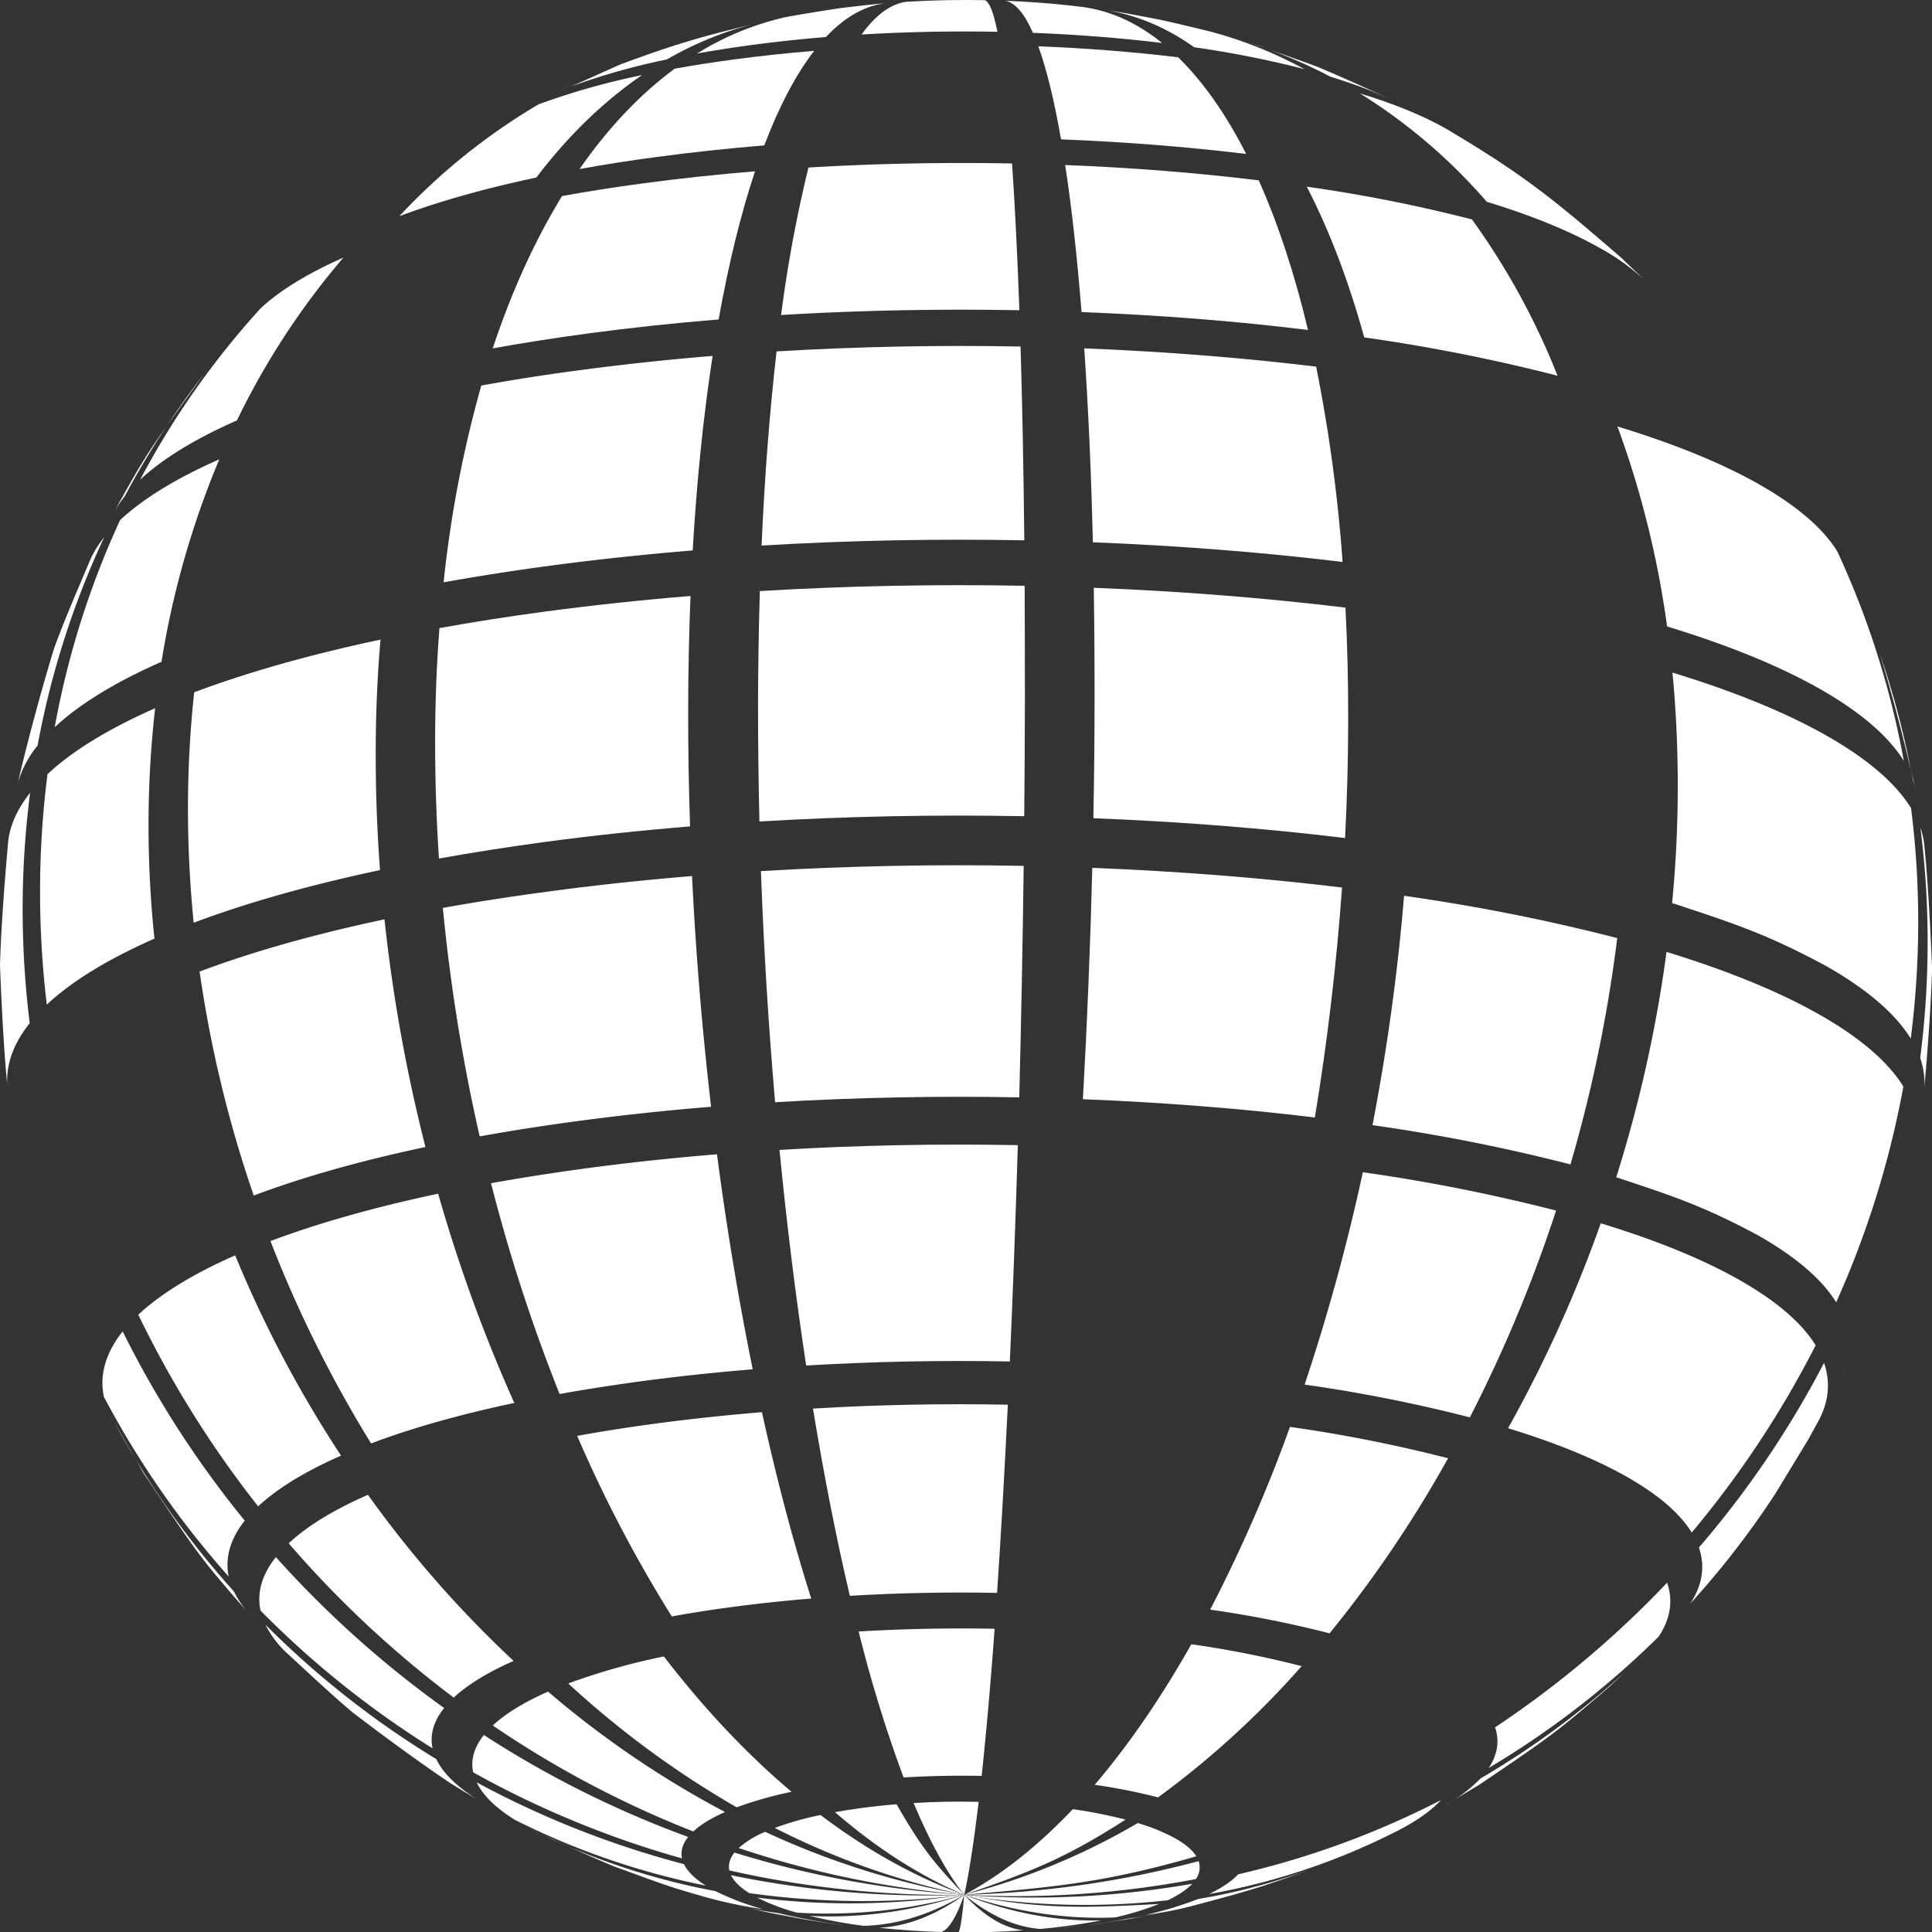 <svg id="Layer_2" data-name="Layer 2" xmlns="http://www.w3.org/2000/svg" viewBox="0 0 862.53 862.69"><rect x="0" y="0" width="862.53" height="862.69" fill="#333333" stroke="none"/><defs><style>.cls-1{fill:#fff;}</style></defs><path class="cls-1" d="M1191.66,614c-10.52-4.89-24.61-11.32-35.34-15.74-6.31-2.32-14.08-5.1-21.36-7.6a220.72,220.72,0,0,1,27.51,12.13C1175.63,607.08,1179.16,608.25,1191.66,614Z" transform="translate(-568.74 -568.66)"/><path class="cls-1" d="M1125.35,587.39c3,1,6.24,2.06,9.61,3.22Q1130.21,588.89,1125.35,587.39Z" transform="translate(-568.74 -568.66)"/><path class="cls-1" d="M1151.09,599.52a190,190,0,0,0-41.95-16.76c-6.73-1.65-15.7-3.82-22.47-5.29-16.2-3.11-16.2-3.11-24.48-4.33l-.58-.08c14.19,2.07,27.68,7.74,40.27,16.7A451.45,451.45,0,0,1,1151.09,599.52Z" transform="translate(-568.74 -568.66)"/><path class="cls-1" d="M1029.89,583.31c19.88.78,39.29,2.31,57.66,4.54-11.23-9.06-23.29-14.56-36-16.14l-6.16-.7c-9-1-18.33-1.63-27.87-2C1021.9,569.75,1026.05,574.64,1029.89,583.31Z" transform="translate(-568.74 -568.66)"/><path class="cls-1" d="M953.39,584.06c20.16-1.2,40.57-1.59,60.66-1.21-1.74-8.61-3.63-13.44-5.62-14.11-11.54-.22-23.27,0-34.86.69C966.46,570.29,959.69,575.29,953.39,584.06Z" transform="translate(-568.74 -568.66)"/><path class="cls-1" d="M904,588.79c11-1.48,22.16-2.67,33.48-3.6,8.41-8.93,17.44-14.08,26.95-15.11-2.54.21-5.08.44-7.59.7-4.1.47-9.57,1.07-13.65,1.61-7,1.07-16.27,2.55-23.22,3.82a127.29,127.29,0,0,0-40,16.34Q891.39,590.49,904,588.79Z" transform="translate(-568.74 -568.66)"/><path class="cls-1" d="M866.48,595.19A154.38,154.38,0,0,1,905,579.38c-25.48,6.33-34,8.75-59.21,18l-22,9.86A300.43,300.43,0,0,1,866.48,595.19Z" transform="translate(-568.74 -568.66)"/><path class="cls-1" d="M817.27,609.71l-4.55,2.14,2.11-1C815.64,610.49,816.46,610.11,817.27,609.71Z" transform="translate(-568.74 -568.66)"/><path class="cls-1" d="M817.27,609.71l8.51-4C822.92,607,820.08,608.34,817.27,609.71Z" transform="translate(-568.74 -568.66)"/><path class="cls-1" d="M1232.49,658.74c19.88,6.06,37,13,50.64,20.72a98.7,98.7,0,0,1,20.47,14.87l-11.09-10.62c-26.65-23-40.67-35.06-72.86-54.4l-2-1.22-2.94-1.75-.57-.32c-10.28-5.84-23.23-11.08-38.25-15.65A248.11,248.11,0,0,1,1232.49,658.74Z" transform="translate(-568.74 -568.66)"/><path class="cls-1" d="M1032.29,589.33c3.72,10.26,7.12,24.23,10.14,41.55,28.5,1.12,56.32,3.32,82.66,6.51-9.07-17.8-19.25-32.3-30.36-43.15C1074.83,591.83,1053.82,590.17,1032.29,589.33Z" transform="translate(-568.74 -568.66)"/><path class="cls-1" d="M869.94,599.33c-15.52,11.45-29.77,26.51-42.46,44.8q16.39-3,34.47-5.39c15.72-2.12,31.77-3.83,48-5.17,6.66-17.52,14.14-31.71,22.27-42.21-12.25,1-24.37,2.3-36.25,3.9Q882.34,597.09,869.94,599.33Z" transform="translate(-568.74 -568.66)"/><path class="cls-1" d="M747,665.2c17.12-6.44,37.61-12.28,61.19-17.28,14.1-18.57,29.94-33.94,47.18-45.73a322.57,322.57,0,0,0-46.22,13.06A278.3,278.3,0,0,0,747,665.2Z" transform="translate(-568.74 -568.66)"/><path class="cls-1" d="M1152.15,652c10,19.36,18.63,41.92,25.65,67.29a792.65,792.65,0,0,1,86.29,17.11,319.71,319.71,0,0,0-38.2-69.78A676.56,676.56,0,0,0,1152.15,652Z" transform="translate(-568.74 -568.66)"/><path class="cls-1" d="M1044.29,642.33c2.86,18.73,5.31,40.73,7.3,65.65,34.86,1.37,68.89,4,101.1,8-6-25.24-13.43-47.63-22-66.8C1103.16,645.8,1074.08,643.5,1044.29,642.33Z" transform="translate(-568.74 -568.66)"/><path class="cls-1" d="M929.67,643.45a600.59,600.59,0,0,0-12.21,65.84c35.36-2.11,71.14-2.78,106.37-2.12-.89-24.88-2-46.85-3.27-65.53C990.46,641.07,959.88,641.65,929.67,643.45Z" transform="translate(-568.74 -568.66)"/><path class="cls-1" d="M788.71,724.18q20.06-3.61,42.16-6.6c19.22-2.58,38.85-4.68,58.7-6.31,4.47-25,9.94-47.21,16.25-66.13-17,1.4-33.73,3.19-50.16,5.4q-18.88,2.54-36,5.64C807.61,675.82,797.21,698.62,788.71,724.18Z" transform="translate(-568.74 -568.66)"/><path class="cls-1" d="M674.53,756.35a336.73,336.73,0,0,1,47.52-72.68c-16,7.05-28.43,14.68-36.95,22.64a371.42,371.42,0,0,0-53.81,76.53C641.26,773.52,655.79,764.6,674.53,756.35Z" transform="translate(-568.74 -568.66)"/><path class="cls-1" d="M643.05,759c-9.47,13.41-12.64,18.91-21.39,34.62l-2.15,4a49.21,49.21,0,0,1,4.84-7.29Q633,774.15,643.05,759Z" transform="translate(-568.74 -568.66)"/><path class="cls-1" d="M660.46,734.81c-.13.19-.25.36-.39.54.65-.83,1.29-1.68,1.94-2.5Z" transform="translate(-568.74 -568.66)"/><path class="cls-1" d="M643.05,759c4.14-5.86,9.49-13.24,17-23.63Q651.13,746.83,643.05,759Z" transform="translate(-568.74 -568.66)"/><path class="cls-1" d="M1168.13,819.55a694.12,694.12,0,0,0-11.81-87.2c-33-4-67.83-6.75-103.53-8.16,1.79,26.14,3.1,55.12,3.86,86.58C1095.08,812.28,1132.61,815.24,1168.13,819.55Z" transform="translate(-568.74 -568.66)"/><path class="cls-1" d="M915.43,725.54c-3,26.18-5.31,55.2-6.69,86.68,39-2.33,78.45-3.07,117.29-2.34-.32-31.45-.88-60.4-1.67-86.51C988.29,722.68,951.64,723.37,915.43,725.54Z" transform="translate(-568.74 -568.66)"/><path class="cls-1" d="M878,814.4c1.84-31.52,4.85-60.58,8.89-86.84-20.32,1.67-40.42,3.82-60.11,6.47q-22.62,3-43.17,6.76a522.78,522.78,0,0,0-16.82,87.85q22.11-4,46.49-7.28C834.45,818.51,856.09,816.19,878,814.4Z" transform="translate(-568.74 -568.66)"/><path class="cls-1" d="M593.16,893.32c11-10.27,27-20.11,47.68-29.21a395.51,395.51,0,0,1,25.8-90.38c-19.19,8.45-34.06,17.58-44.28,27.12A384.31,384.31,0,0,0,593.16,893.32Z" transform="translate(-568.74 -568.66)"/><path class="cls-1" d="M615.25,808.49a48.52,48.52,0,0,0-5.91,9.36c-5.06,12-12,27.91-16.41,40.14-5.47,17.82-11.91,41.55-16.22,60.22a46.19,46.19,0,0,1,8.8-16.67A385.23,385.23,0,0,1,615.25,808.49Z" transform="translate(-568.74 -568.66)"/><path class="cls-1" d="M1407.93,860.32c4.72,15.41,10,35.37,14,52.46A390.86,390.86,0,0,0,1407.93,860.32Z" transform="translate(-568.74 -568.66)"/><path class="cls-1" d="M1423.55,919.46c.21.92.42,1.83.62,2.72C1424,921.27,1423.79,920.37,1423.55,919.46Z" transform="translate(-568.74 -568.66)"/><path class="cls-1" d="M1423.55,919.46c-.5-2.16-1-4.4-1.57-6.68.28,1.41.56,2.82.82,4.23C1423.08,917.83,1423.33,918.64,1423.55,919.46Z" transform="translate(-568.74 -568.66)"/><path class="cls-1" d="M1354.27,785c-17-9.68-38.53-18.36-63.43-25.95A425.41,425.41,0,0,1,1313,848.34c26.82,8.17,50,17.52,68.3,27.94s30.69,21.23,37.4,32.11A387.32,387.32,0,0,0,1389,814.85C1382.77,804.75,1371.31,794.72,1354.27,785Z" transform="translate(-568.74 -568.66)"/><path class="cls-1" d="M1170.63,890.7q.06-26.21-1.22-50.77c-35.8-4.34-73.62-7.33-112.36-8.85q.39,24.46.35,50.71c0,17.35-.21,34.77-.53,52.16,38.74,1.52,76.57,4.51,112.37,8.85Q1170.58,916.78,1170.63,890.7Z" transform="translate(-568.74 -568.66)"/><path class="cls-1" d="M1026.3,880.89q0-26.22-.11-50.71c-39.15-.74-78.92,0-118.21,2.36q-.76,24.48-.82,50.72,0,26,.62,52.15c39.29-2.35,79.07-3.1,118.22-2.36Q1026.26,907,1026.3,880.89Z" transform="translate(-568.74 -568.66)"/><path class="cls-1" d="M763,899.94c0,17.35.55,34.72,1.71,52q22.29-4,46.86-7.34c21.37-2.87,43.19-5.2,65.25-7-.6-17.38-.88-34.79-.85-52.14s.39-34.4,1.05-50.73c-22.06,1.81-43.87,4.14-65.23,7q-24.56,3.3-46.86,7.34Q763,873.69,763,899.94Z" transform="translate(-568.74 -568.66)"/><path class="cls-1" d="M655.44,877.73a477.29,477.29,0,0,0-2.78,51.07,510.61,510.61,0,0,0,2.55,51.81c23.27-8.76,51.13-16.7,83.18-23.5q-1.93-25.92-1.91-52,0-26.22,2.13-50.89C706.56,861,678.71,869,655.44,877.73Z" transform="translate(-568.74 -568.66)"/><path class="cls-1" d="M586.63,965.63a421.58,421.58,0,0,0,3,51.53c11.09-10.36,27.23-20.27,48.06-29.45A486.81,486.81,0,0,1,635.05,936,460.66,460.66,0,0,1,638,884.84c-20.82,9.17-37,19.09-48.05,29.44A410.41,410.41,0,0,0,586.63,965.63Z" transform="translate(-568.74 -568.66)"/><path class="cls-1" d="M582,1025.45A416,416,0,0,1,578.85,974a404.35,404.35,0,0,1,3.35-51.42c-5.51,6.94-8.8,14-9.75,21.2-1.52,16.74-3.27,39.11-3.71,55.91.62,16.06,1.66,37.26,3.27,53.63C571.35,1043.89,574.74,1034.54,582,1025.45Z" transform="translate(-568.74 -568.66)"/><path class="cls-1" d="M1427.76,945.19a35.16,35.16,0,0,0-1.67-7,400,400,0,0,1,3.23,51.54A405.51,405.51,0,0,1,1426,1041a34,34,0,0,1,1.87,13.09c1.44-16.3,3-37.16,3.44-53C1430.62,984.31,1429.49,961.91,1427.76,945.19Z" transform="translate(-568.74 -568.66)"/><path class="cls-1" d="M1427.82,1054.13c-.07.84-.15,1.68-.22,2.49C1427.71,1055.79,1427.77,1055,1427.82,1054.13Z" transform="translate(-568.74 -568.66)"/><path class="cls-1" d="M1384.24,897.11c-18.5-10.51-41.82-19.93-68.84-28.17q2.38,24.76,2.36,51,0,26-2.52,51.87c28.33,9.35,42.55,14,68.85,28.17,18.5,10.51,30.93,21.4,37.69,32.35a408.82,408.82,0,0,0,3.33-51.4,400.45,400.45,0,0,0-3.19-51.48C1415.17,918.51,1402.73,907.62,1384.24,897.11Z" transform="translate(-568.74 -568.66)"/><path class="cls-1" d="M1290.75,987.46a873.2,873.2,0,0,0-95.17-18.88,961.47,961.47,0,0,1-14.1,102.4,811.17,811.17,0,0,1,88.39,17.53A645.52,645.52,0,0,0,1290.75,987.46Z" transform="translate(-568.74 -568.66)"/><path class="cls-1" d="M1167.88,964.89c-35.52-4.3-73.05-7.27-111.5-8.78-.87,34.87-2.29,69.51-4.19,103.29,35.7,1.4,70.56,4.15,103.56,8.15C1161.28,1034.06,1165.4,999.63,1167.88,964.89Z" transform="translate(-568.74 -568.66)"/><path class="cls-1" d="M1025.76,955.22c-38.85-.73-78.31,0-117.31,2.34,1.26,34.84,3.41,69.45,6.33,103.18,36.22-2.16,72.88-2.85,109-2.17C1024.64,1024.77,1025.32,990.1,1025.76,955.22Z" transform="translate(-568.74 -568.66)"/><path class="cls-1" d="M826.08,1069.23c19.69-2.65,39.79-4.8,60.13-6.46-3.93-33.66-6.82-68.22-8.52-103-21.89,1.8-43.54,4.11-64.74,7Q788.59,970,766.45,974a806.08,806.08,0,0,0,16.44,102Q803.43,1072.28,826.08,1069.23Z" transform="translate(-568.74 -568.66)"/><path class="cls-1" d="M758.68,1080.74a723.23,723.23,0,0,1-18.29-101.65c-31.81,6.75-59.45,14.63-82.54,23.32a543.33,543.33,0,0,0,24.17,100C703.46,1094.32,729.13,1087,758.68,1080.74Z" transform="translate(-568.74 -568.66)"/><path class="cls-1" d="M1391.9,1180c-.38.89-.75,1.78-1.12,2.64C1391.2,1181.77,1391.57,1180.89,1391.9,1180Z" transform="translate(-568.74 -568.66)"/><path class="cls-1" d="M1381.06,1021.64c-18.36-10.43-41.49-19.79-68.31-28a597.32,597.32,0,0,1-22.45,100.61c26.12,8.62,39.22,13,63.45,26h0c17,9.68,28.51,19.72,34.74,29.82a419.45,419.45,0,0,0,30-96.34C1411.76,1042.87,1399.41,1032.06,1381.06,1021.64Z" transform="translate(-568.74 -568.66)"/><path class="cls-1" d="M1177.17,1092a891.81,891.81,0,0,1-26,94.8,677.18,677.18,0,0,1,73.78,14.64,633.79,633.79,0,0,0,38.49-92.32A791.26,791.26,0,0,0,1177.17,1092Z" transform="translate(-568.74 -568.66)"/><path class="cls-1" d="M1019.58,1176.48c1.37-30.75,2.57-63.16,3.56-96.57-35.23-.67-71,0-106.4,2.12,3.25,33.33,7.26,65.63,11.9,96.26C958.87,1176.48,989.46,1175.91,1019.58,1176.48Z" transform="translate(-568.74 -568.66)"/><path class="cls-1" d="M854.61,1185.37c16.43-2.21,33.21-4,50.18-5.39-6.22-30.52-11.59-62.73-15.95-96-19.86,1.63-39.49,3.73-58.72,6.31q-22.1,3-42.17,6.61A762.17,762.17,0,0,0,818.56,1191Q835.71,1187.93,854.61,1185.37Z" transform="translate(-568.74 -568.66)"/><path class="cls-1" d="M798.35,1195a696.63,696.63,0,0,1-34-93.42c-28.85,6.12-53.92,13.26-74.86,21.15a552.26,552.26,0,0,0,44.92,90.34C752.27,1206.32,773.7,1200.21,798.35,1195Z" transform="translate(-568.74 -568.66)"/><path class="cls-1" d="M673.73,1129.1c-18.75,8.26-33.28,17.18-43.25,26.5A464.67,464.67,0,0,0,684,1241.17c8.53-8,20.95-15.6,37-22.65A528.63,528.63,0,0,1,673.73,1129.1Z" transform="translate(-568.74 -568.66)"/><path class="cls-1" d="M678,1247.54a450.92,450.92,0,0,1-54.5-84.48c-7.55,9.51-10.45,19.34-8.38,29.21a405.92,405.92,0,0,0,55.72,80.24C669.1,1264.07,671.58,1255.67,678,1247.54Z" transform="translate(-568.74 -568.66)"/><path class="cls-1" d="M629.17,1220l3.74,6.53c23.93,35.59,24.86,37,41.85,56.71l5.56,6.25a43.25,43.25,0,0,1-7.15-10.31A395.3,395.3,0,0,1,629.17,1220Z" transform="translate(-568.74 -568.66)"/><path class="cls-1" d="M629.17,1220l-9.66-16.84Q624.15,1211.73,629.17,1220Z" transform="translate(-568.74 -568.66)"/><path class="cls-1" d="M618.63,1201.65l.88,1.53c-.55-1-1.12-2-1.66-3.09C618.09,1200.61,618.36,1201.13,618.63,1201.65Z" transform="translate(-568.74 -568.66)"/><path class="cls-1" d="M1327.21,1259.54c2.9,8.44,1.51,16.88-3.88,25.07a388.82,388.82,0,0,0,37.94-49l14.82-24.4,4.53-8.25c4.55-8.49,5.44-17.17,2.45-25.85A430.86,430.86,0,0,1,1327.21,1259.54Z" transform="translate(-568.74 -568.66)"/><path class="cls-1" d="M1379.32,1169.27c-6.08-9.87-17.28-19.66-33.93-29.12s-37.63-17.94-62-25.35a595.5,595.5,0,0,1-41.39,91.49c20.79,6.33,38.73,13.58,53,21.67s23.8,16.46,29,24.89A443.83,443.83,0,0,0,1379.32,1169.27Z" transform="translate(-568.74 -568.66)"/><path class="cls-1" d="M1162.33,1297.85a538.36,538.36,0,0,0,52.89-78.16,647,647,0,0,0-70.58-14,670.74,670.74,0,0,1-35.63,81.59A488.76,488.76,0,0,1,1162.33,1297.85Z" transform="translate(-568.74 -568.66)"/><path class="cls-1" d="M1018.68,1195.77c-28.81-.54-58.08,0-87,1.74,4.92,29.89,10.44,58,16.47,83.59,21.85-1.31,44-1.73,65.73-1.31C1015.62,1254,1017.23,1225.79,1018.68,1195.77Z" transform="translate(-568.74 -568.66)"/><path class="cls-1" d="M894.64,1286.22c11.87-1.6,24-2.9,36.27-3.9-8.08-25.48-15.48-53.42-22-83.2-16.24,1.34-32.29,3.05-48,5.17q-18.08,2.43-34.49,5.4a600.85,600.85,0,0,0,42.24,80.61Q881,1288.07,894.64,1286.22Z" transform="translate(-568.74 -568.66)"/><path class="cls-1" d="M771.31,1326.54c6.17-5.76,15.14-11.27,26.72-16.37A498.17,498.17,0,0,1,733,1236c-15.33,6.75-27.21,14-35.37,21.67A470.68,470.68,0,0,0,771.31,1326.54Z" transform="translate(-568.74 -568.66)"/><path class="cls-1" d="M761.85,1349.19c-1.29-6.1.51-12.17,5.17-18a462.44,462.44,0,0,1-75.12-67.38c-6.17,7.77-8.55,15.81-6.85,23.88A419.55,419.55,0,0,0,761.85,1349.19Z" transform="translate(-568.74 -568.66)"/><path class="cls-1" d="M763.51,1354a405.16,405.16,0,0,1-76.26-60,44.1,44.1,0,0,0,9.15,12.27c8.83,8.14,20.52,19.12,29.72,26.85,12.63,9.7,29.76,22.25,43,31.16q6.31,4,12.81,7.78C772.49,1366.21,766.43,1360.13,763.51,1354Z" transform="translate(-568.74 -568.66)"/><path class="cls-1" d="M1217.71,1372.29l11.29-6.74c32-21.68,34.63-23.45,58.65-44.25l14.76-13.86c.7-.68,1.37-1.36,2-2a378.4,378.4,0,0,1-74.71,57.2A62,62,0,0,1,1217.71,1372.29Z" transform="translate(-568.74 -568.66)"/><path class="cls-1" d="M1217.71,1372.29l-5.39,3.22C1214.22,1374.45,1216,1373.38,1217.71,1372.29Z" transform="translate(-568.74 -568.66)"/><path class="cls-1" d="M1236.2,1339.82c2.1,6.1,1.1,12.2-2.8,18.12a395.58,395.58,0,0,0,75.9-58.7c5.16-7.84,6.49-15.92,3.71-24A446.5,446.5,0,0,1,1236.2,1339.82Z" transform="translate(-568.74 -568.66)"/><path class="cls-1" d="M1149.85,1312.5a449.32,449.32,0,0,0-49.25-9.77c-13.45,23.79-27.92,44.91-43.14,62.74a260.2,260.2,0,0,1,28.29,5.62A400.17,400.17,0,0,0,1149.85,1312.5Z" transform="translate(-568.74 -568.66)"/><path class="cls-1" d="M1007,1361.5c2-18.87,4-41,5.78-65.68-20.1-.38-40.52,0-60.7,1.21a610.26,610.26,0,0,0,20.05,65.17C983.68,1361.5,995.41,1361.28,1007,1361.5Z" transform="translate(-568.74 -568.66)"/><path class="cls-1" d="M922.12,1368.6c-20.15-17-39.27-37.37-57-60.43a297.22,297.22,0,0,0-42.7,12.06,421.48,421.48,0,0,0,75.2,55.3A172.1,172.1,0,0,1,922.12,1368.6Z" transform="translate(-568.74 -568.66)"/><path class="cls-1" d="M892.42,1377.63a431.48,431.48,0,0,1-79-53.75c-10.7,4.71-19,9.8-24.68,15.11a452.41,452.41,0,0,0,89.52,47.32C881.52,1383.26,886.28,1380.33,892.42,1377.63Z" transform="translate(-568.74 -568.66)"/><path class="cls-1" d="M784.77,1343.25c-4.31,5.42-6,11-4.78,16.66a429.27,429.27,0,0,0,93.23,38.42c-.68-3.23.27-6.45,2.75-9.57A454,454,0,0,1,784.77,1343.25Z" transform="translate(-568.74 -568.66)"/><path class="cls-1" d="M874.11,1400.9a416,416,0,0,1-92.58-36.52c2.7,5.63,8.29,11.25,17,16.7a337.51,337.51,0,0,0,85.36,29.42C878.87,1407.37,875.66,1404.14,874.11,1400.9Z" transform="translate(-568.74 -568.66)"/><path class="cls-1" d="M888.16,1412.94a311,311,0,0,1-66-20.08c7.15,3.23,14.56,6.5,20.8,9.07,23.79,8.72,24.71,9.06,39.53,13.34l.42.12a202.38,202.38,0,0,0,26.52,5.6A115.36,115.36,0,0,1,888.16,1412.94Z" transform="translate(-568.74 -568.66)"/><path class="cls-1" d="M822.19,1392.86c-4.4-2-8.69-4-12.56-5.74Q815.84,1390.12,822.19,1392.86Z" transform="translate(-568.74 -568.66)"/><path class="cls-1" d="M808.47,1386.58l1.16.54c-1.21-.59-2.43-1.18-3.63-1.79C806.81,1385.75,807.63,1386.17,808.47,1386.58Z" transform="translate(-568.74 -568.66)"/><path class="cls-1" d="M902.47,1420.37c3.48.81,7.16,1.66,10.2,2.29,16.27,3.12,16.27,3.12,24.59,4.35l5.67.8c.74.1,1.49.19,2.24.26a275.41,275.41,0,0,1-28.95-5.31Q909.26,1421.85,902.47,1420.37Z" transform="translate(-568.74 -568.66)"/><path class="cls-1" d="M902.47,1420.37l-5.16-1.19C899,1419.61,900.74,1420,902.47,1420.37Z" transform="translate(-568.74 -568.66)"/><path class="cls-1" d="M953.53,1429.09c1.26.13,2.52.27,3.79.39L953,1429Z" transform="translate(-568.74 -568.66)"/><path class="cls-1" d="M1087.67,1422.52c-3.13.66-5.47,1.14-7.61,1.55Q1083.88,1423.41,1087.67,1422.52Z" transform="translate(-568.74 -568.66)"/><path class="cls-1" d="M1051.93,1428.42c-4,.47-8.27.94-11.76,1.31C1044.13,1429.36,1048.05,1428.91,1051.93,1428.42Z" transform="translate(-568.74 -568.66)"/><path class="cls-1" d="M1054.84,1428.06c-1,.13-1.94.24-2.91.36l5.42-.65c13-2,17.25-2.64,22.71-3.7q-3.7.65-7.45,1.08Q1064.3,1426.79,1054.84,1428.06Z" transform="translate(-568.74 -568.66)"/><path class="cls-1" d="M1080.1,1423.56a160.31,160.31,0,0,0,22.53-4.45c21.89-5.8,31.19-8.4,52.91-16.65a272.43,272.43,0,0,1-51.93,14A155.65,155.65,0,0,1,1080.1,1423.56Z" transform="translate(-568.74 -568.66)"/><path class="cls-1" d="M1158.48,1401.35l4.16-1.68q-3.51,1.44-7.07,2.78Z" transform="translate(-568.74 -568.66)"/><path class="cls-1" d="M1108.47,1414.26a298.71,298.71,0,0,0,80.62-26.48l.42-.2c10-4.79,17.58-9.94,22.55-15.29a387.63,387.63,0,0,1-90.56,33.15C1118.63,1408.53,1114.25,1411.5,1108.47,1414.26Z" transform="translate(-568.74 -568.66)"/><path class="cls-1" d="M1047.68,1376.35c-15.52,16.38-31.75,29.34-48.45,38.24,28-9.83,43.48-15.24,72-33.57A215.18,215.18,0,0,0,1047.68,1376.35Z" transform="translate(-568.74 -568.66)"/><path class="cls-1" d="M976.63,1373.62c7.23,17.26,14.8,31.13,22.6,41,2.21-10,4.36-24.1,6.43-41.55C996.05,1372.86,986.28,1373,976.63,1373.62Z" transform="translate(-568.74 -568.66)"/><path class="cls-1" d="M953,1375.88c-4,.54-7.86,1.15-11.5,1.8,18.47,16,37.82,28.47,57.73,36.91-11.77-12.5-18.26-19.38-30.21-40.43C963.6,1374.6,958.25,1375.18,953,1375.88Z" transform="translate(-568.74 -568.66)"/><path class="cls-1" d="M914.62,1384.72a339.17,339.17,0,0,0,84.61,29.87c-22.14-8-43.64-20.09-64.18-35.64A143.1,143.1,0,0,0,914.62,1384.72Z" transform="translate(-568.74 -568.66)"/><path class="cls-1" d="M898.53,1393.69a428.85,428.85,0,0,0,100.7,20.9,361.84,361.84,0,0,1-88.9-28.13A42.67,42.67,0,0,0,898.53,1393.69Z" transform="translate(-568.74 -568.66)"/><path class="cls-1" d="M894.35,1403.7a444.08,444.08,0,0,0,104.88,10.89,439.12,439.12,0,0,1-102.59-18.86C894.58,1398.32,893.79,1401,894.35,1403.7Z" transform="translate(-568.74 -568.66)"/><path class="cls-1" d="M895.09,1405.83c1.29,2.69,4,5.38,8.12,8a366.53,366.53,0,0,0,96,.77A435,435,0,0,1,895.09,1405.83Z" transform="translate(-568.74 -568.66)"/><path class="cls-1" d="M906.79,1415.85a96.42,96.42,0,0,0,17.72,6.7,226.12,226.12,0,0,0,74.72-8A339.48,339.48,0,0,1,906.79,1415.85Z" transform="translate(-568.74 -568.66)"/><path class="cls-1" d="M930.14,1424a232.35,232.35,0,0,0,24.09,4.43c14.4-.3,29.48-4.79,45-13.86C975.4,1422.13,952.25,1425.14,930.14,1424Z" transform="translate(-568.74 -568.66)"/><path class="cls-1" d="M989.06,1431.19c3.25-1.18,6.65-6.59,10.17-16.6-13.12,9.36-25.86,14.13-38,14.7C970.11,1430.27,979.49,1430.91,989.06,1431.19Z" transform="translate(-568.74 -568.66)"/><path class="cls-1" d="M1025.7,1430.45c-8.49-.94-17.35-6.1-26.47-15.86-.89,10.06-1.75,15.52-2.56,16.74C1006.32,1431.42,1016.08,1431.13,1025.7,1430.45Z" transform="translate(-568.74 -568.66)"/><path class="cls-1" d="M1045.5,1428.44q7.88-1.07,14.8-2.42c-19.56.48-40-3.2-61.07-11.43,11.73,9.54,23.14,14.5,34,15.24C1037.4,1429.44,1041.49,1429,1045.5,1428.44Z" transform="translate(-568.74 -568.66)"/><path class="cls-1" d="M1066.53,1424.69a128.85,128.85,0,0,0,19.56-6c-32.8,1.7-50.88,2.64-86.86-4.15C1022.43,1422.36,1045,1425.6,1066.53,1424.69Z" transform="translate(-568.74 -568.66)"/><path class="cls-1" d="M1090.14,1417c4.81-2.3,8.46-4.77,10.85-7.34a412.32,412.32,0,0,1-101.76,5A328.49,328.49,0,0,0,1090.14,1417Z" transform="translate(-568.74 -568.66)"/><path class="cls-1" d="M1102.62,1407.56a8.81,8.81,0,0,0,1.24-8,448,448,0,0,1-104.63,15A427.5,427.5,0,0,0,1102.62,1407.56Z" transform="translate(-568.74 -568.66)"/><path class="cls-1" d="M1093.58,1389.48a84.08,84.08,0,0,0-16.9-6.92,302.65,302.65,0,0,1-77.45,32c40.35-3.44,62.57-5.33,103.6-17.17C1101.17,1394.73,1098.12,1392.06,1093.58,1389.48Z" transform="translate(-568.74 -568.66)"/></svg>
